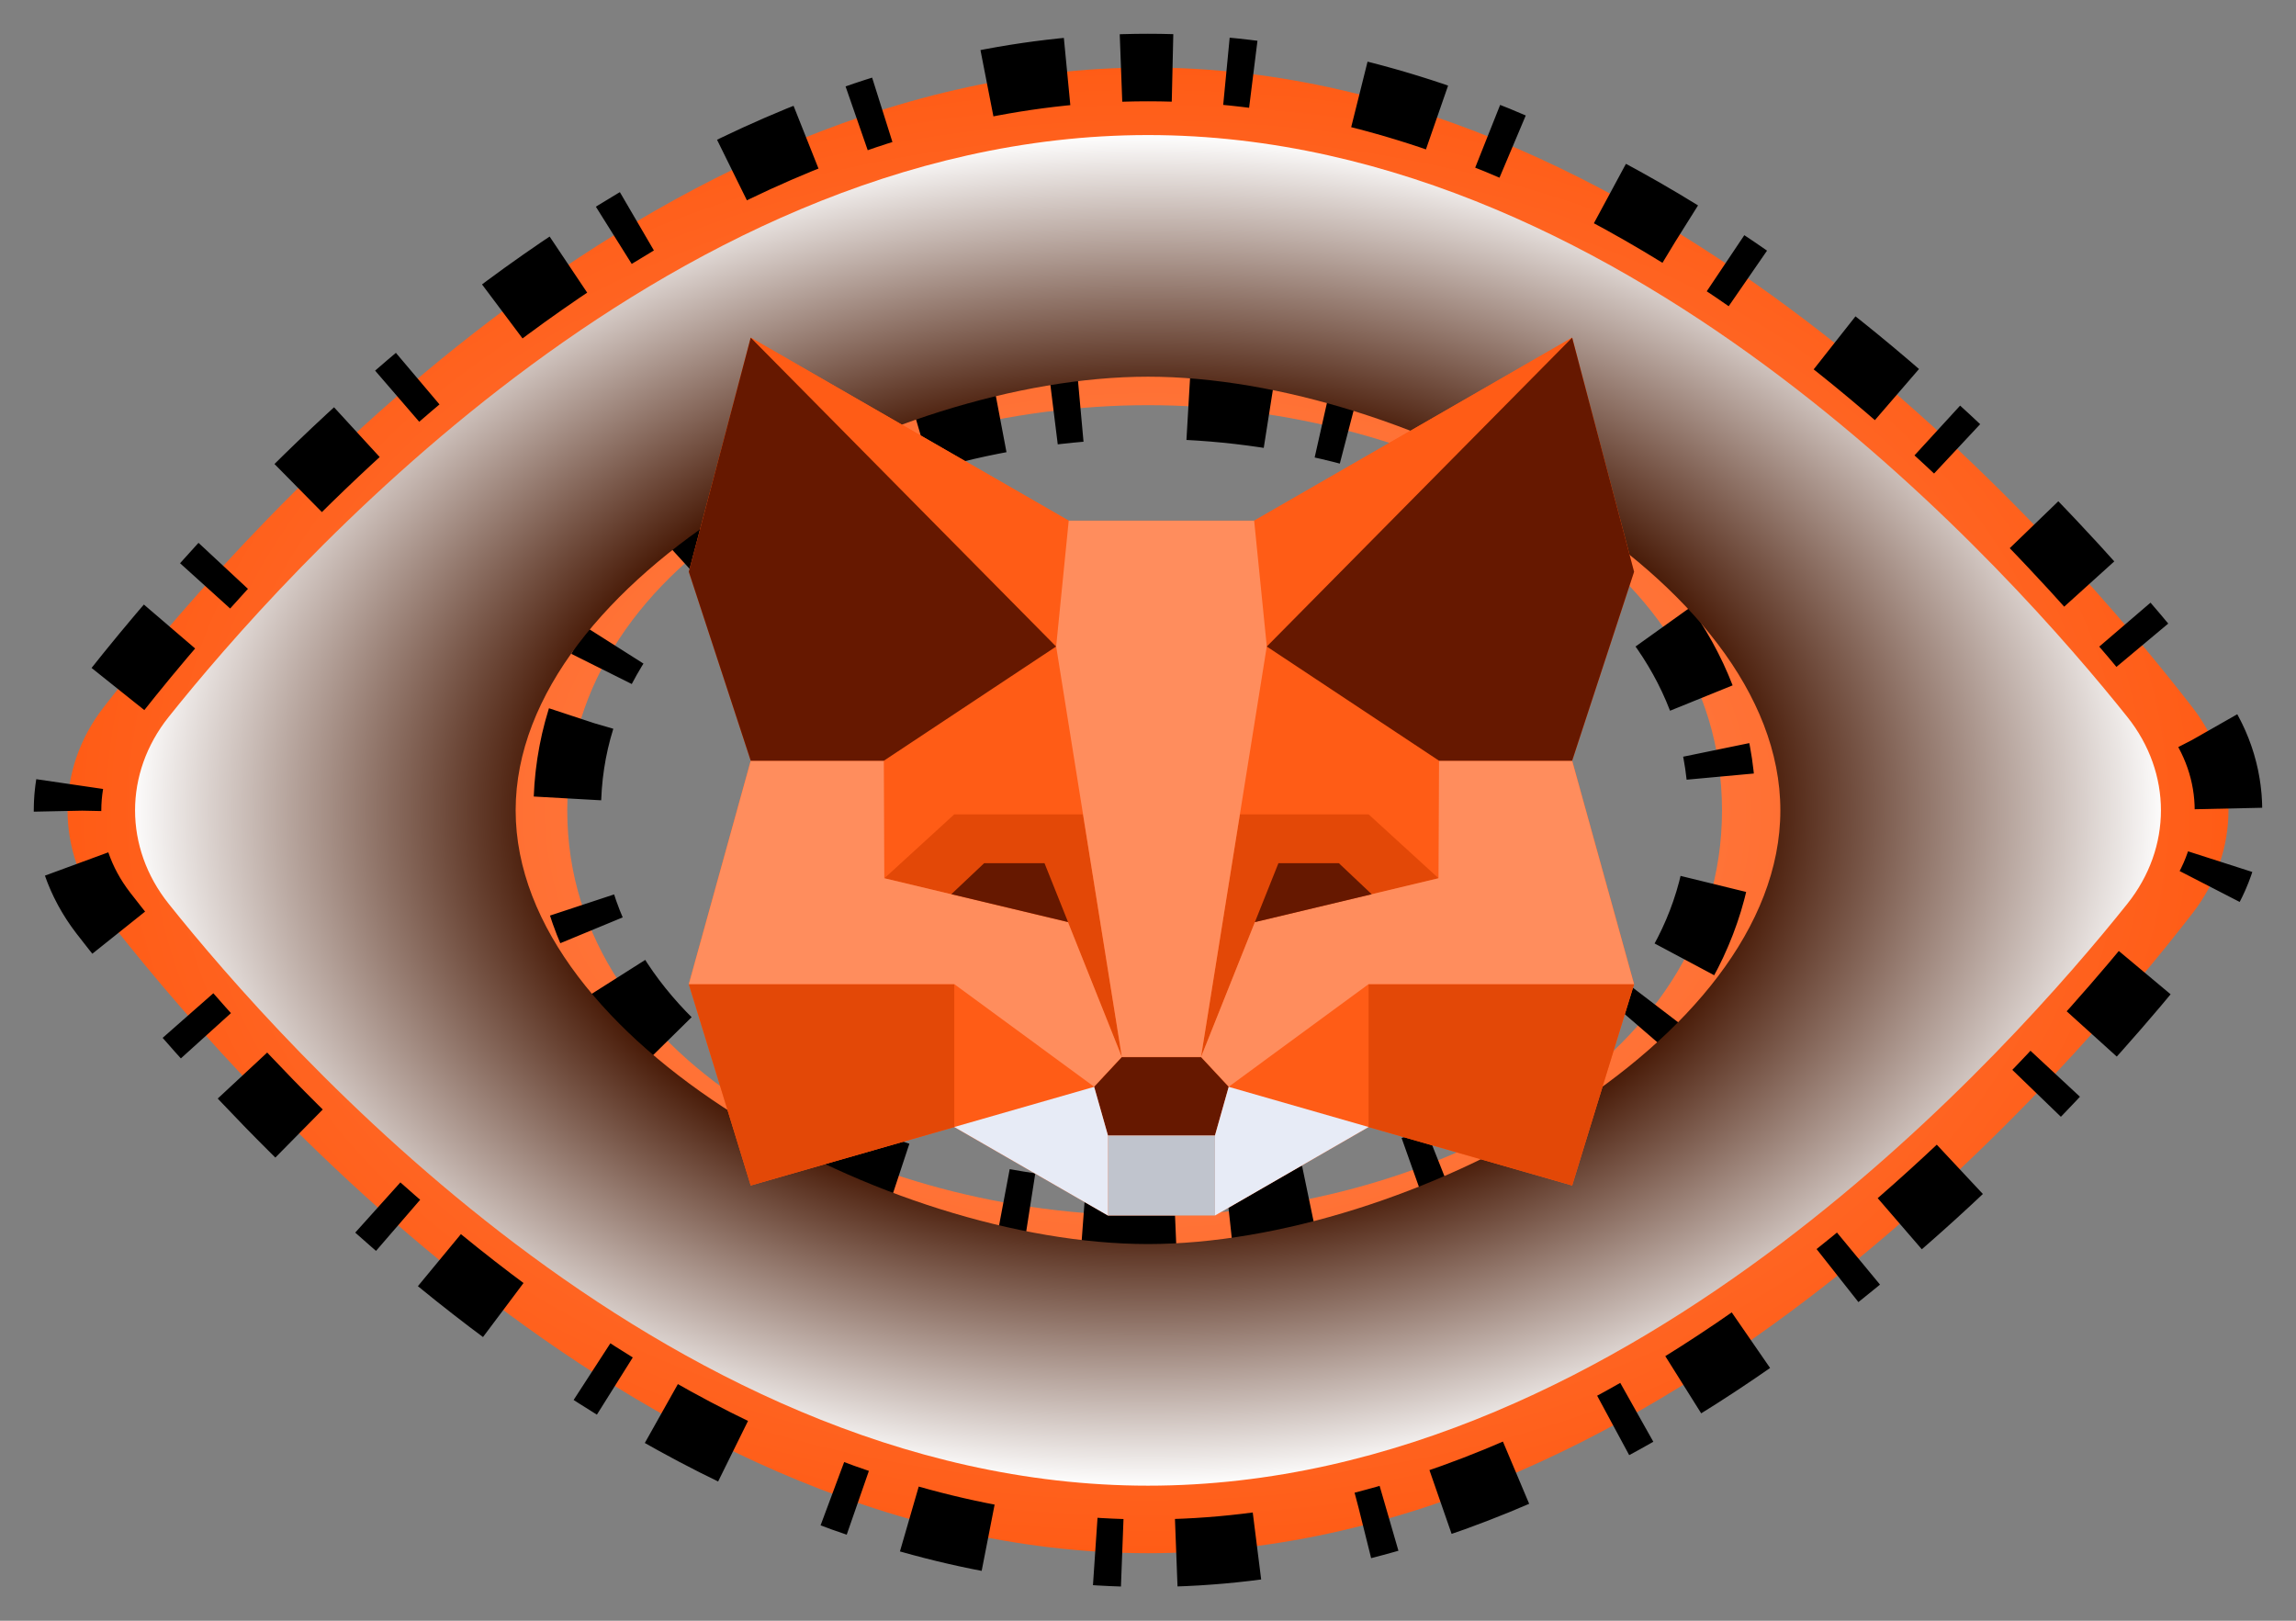 <svg width="34" height="24" viewBox="0 0 34 24" fill="none" xmlns="http://www.w3.org/2000/svg">
<rect x="0" y="0" width="34" height="24" fill="#808080" stroke="none"/>
<path fill-rule="evenodd" clip-rule="evenodd" d="M17 1C13.087 1 9.619 2.905 7.012 4.936C4.379 6.987 2.431 9.315 1.531 10.478C0.823 11.393 0.823 12.607 1.531 13.522C2.431 14.685 4.379 17.013 7.012 19.064C9.619 21.095 13.087 23 17 23C20.913 23 24.381 21.095 26.988 19.064C29.621 17.013 31.569 14.685 32.469 13.522C33.177 12.607 33.177 11.393 32.469 10.478C31.569 9.315 29.621 6.987 26.988 4.936C24.381 2.905 20.913 1 17 1ZM17 18C21.087 18 25.5 15.797 25.5 12C25.5 8.203 21.087 6 17 6C12.913 6 8.4 8.203 8.4 12C8.4 15.797 12.913 18 17 18Z" fill="url(#paint0_radial_704_37)" stroke="black" stroke-linejoin="round" stroke-dasharray="0.4 0.8 1.2 1.6"/>
<path fill-rule="evenodd" clip-rule="evenodd" d="M17 2C13.332 2 10.081 3.732 7.636 5.578C5.168 7.442 3.342 9.559 2.498 10.616C1.834 11.448 1.834 12.552 2.498 13.384C3.342 14.441 5.168 16.558 7.636 18.422C10.081 20.268 13.332 22 17 22C20.668 22 23.919 20.268 26.364 18.422C28.832 16.558 30.658 14.441 31.502 13.384C32.166 12.552 32.166 11.448 31.502 10.616C30.658 9.559 28.832 7.442 26.364 5.578C23.919 3.732 20.668 2 17 2ZM17 18.422C20.832 18.422 26.364 15.452 26.364 12C26.364 8.548 20.832 5.578 17 5.578C13.168 5.578 7.636 8.548 7.636 12C7.636 15.452 13.168 18.422 17 18.422Z" fill="url(#paint1_radial_704_37)"/>
<g clip-path="url(#clip0_704_37)">
<path d="M23.281 17.555L20.266 16.69L17.992 18L16.406 17.999L14.131 16.69L11.117 17.555L10.2 14.574L11.117 11.265L10.2 8.467L11.117 5L15.826 7.71H18.572L23.281 5L24.198 8.467L23.281 11.265L24.198 14.574L23.281 17.555Z" fill="#FF5C16"/>
<path d="M11.117 5L15.827 7.712L15.64 9.574L11.117 5ZM14.131 14.575L16.203 16.095L14.131 16.69V14.575ZM16.038 12.061L15.64 9.575L13.09 11.265L13.089 11.265V11.266L13.097 13.006L14.131 12.061L16.038 12.061ZM23.281 5L18.572 7.712L18.759 9.574L23.281 5ZM20.267 14.575L18.195 16.095L20.267 16.69V14.575ZM21.309 11.266V11.265L21.308 11.265L18.759 9.575L18.361 12.061H20.267L21.302 13.006L21.309 11.266Z" fill="#FF5C16"/>
<path d="M14.131 16.69L11.117 17.555L10.2 14.575H14.131V16.69ZM16.037 12.06L16.613 15.654L15.815 13.656L13.096 13.006L14.13 12.06L16.037 12.06ZM20.267 16.69L23.281 17.555L24.198 14.575H20.267C20.267 14.575 20.267 16.69 20.267 16.69ZM18.361 12.06L17.785 15.654L18.583 13.656L21.303 13.006L20.268 12.06L18.361 12.06Z" fill="#E34807"/>
<path d="M10.2 14.574L11.117 11.265H13.088L13.095 13.005L15.815 13.655L16.613 15.653L16.203 16.093L14.131 14.573H10.2V14.574ZM24.198 14.574L23.281 11.265H21.31L21.302 13.005L18.583 13.655L17.785 15.653L18.195 16.093L20.267 14.573H24.198V14.574ZM18.572 7.71H15.826L15.64 9.572L16.613 15.652H17.785L18.759 9.572L18.572 7.71Z" fill="#FF8D5D"/>
<path d="M11.117 5L10.2 8.467L11.117 11.265H13.088L15.639 9.574L11.117 5ZM15.467 12.782H14.574L14.088 13.241L15.816 13.654L15.467 12.781V12.782ZM23.281 5L24.198 8.467L23.281 11.265H21.31L18.759 9.574L23.281 5ZM18.932 12.782H19.826L20.313 13.242L18.583 13.655L18.932 12.781V12.782ZM17.992 16.814L18.195 16.095L17.785 15.655H16.612L16.202 16.095L16.406 16.814" fill="#661800"/>
<path d="M17.992 16.814V18H16.406V16.814H17.992Z" fill="#C0C4CD"/>
<path d="M14.131 16.689L16.407 18V16.813L16.203 16.094L14.131 16.689ZM20.267 16.689L17.992 18V16.813L18.195 16.094L20.267 16.689Z" fill="#E7EBF6"/>
</g>
<defs>
<radialGradient id="paint0_radial_704_37" cx="0" cy="0" r="1" gradientUnits="userSpaceOnUse" gradientTransform="translate(17 12) rotate(90) scale(11 16)">
<stop stop-color="#FF8D5D"/>
<stop offset="1" stop-color="#FF5C16"/>
</radialGradient>
<radialGradient id="paint1_radial_704_37" cx="0" cy="0" r="1" gradientUnits="userSpaceOnUse" gradientTransform="translate(17 12) rotate(90) scale(10 15)">
<stop stop-color="#6E1C1C"/>
<stop offset="0.591" stop-color="#431400"/>
<stop offset="1" stop-color="white"/>
</radialGradient>
<clipPath id="clip0_704_37">
<rect width="14" height="13" fill="white" transform="translate(10.2 5)"/>
</clipPath>
</defs>
</svg>
